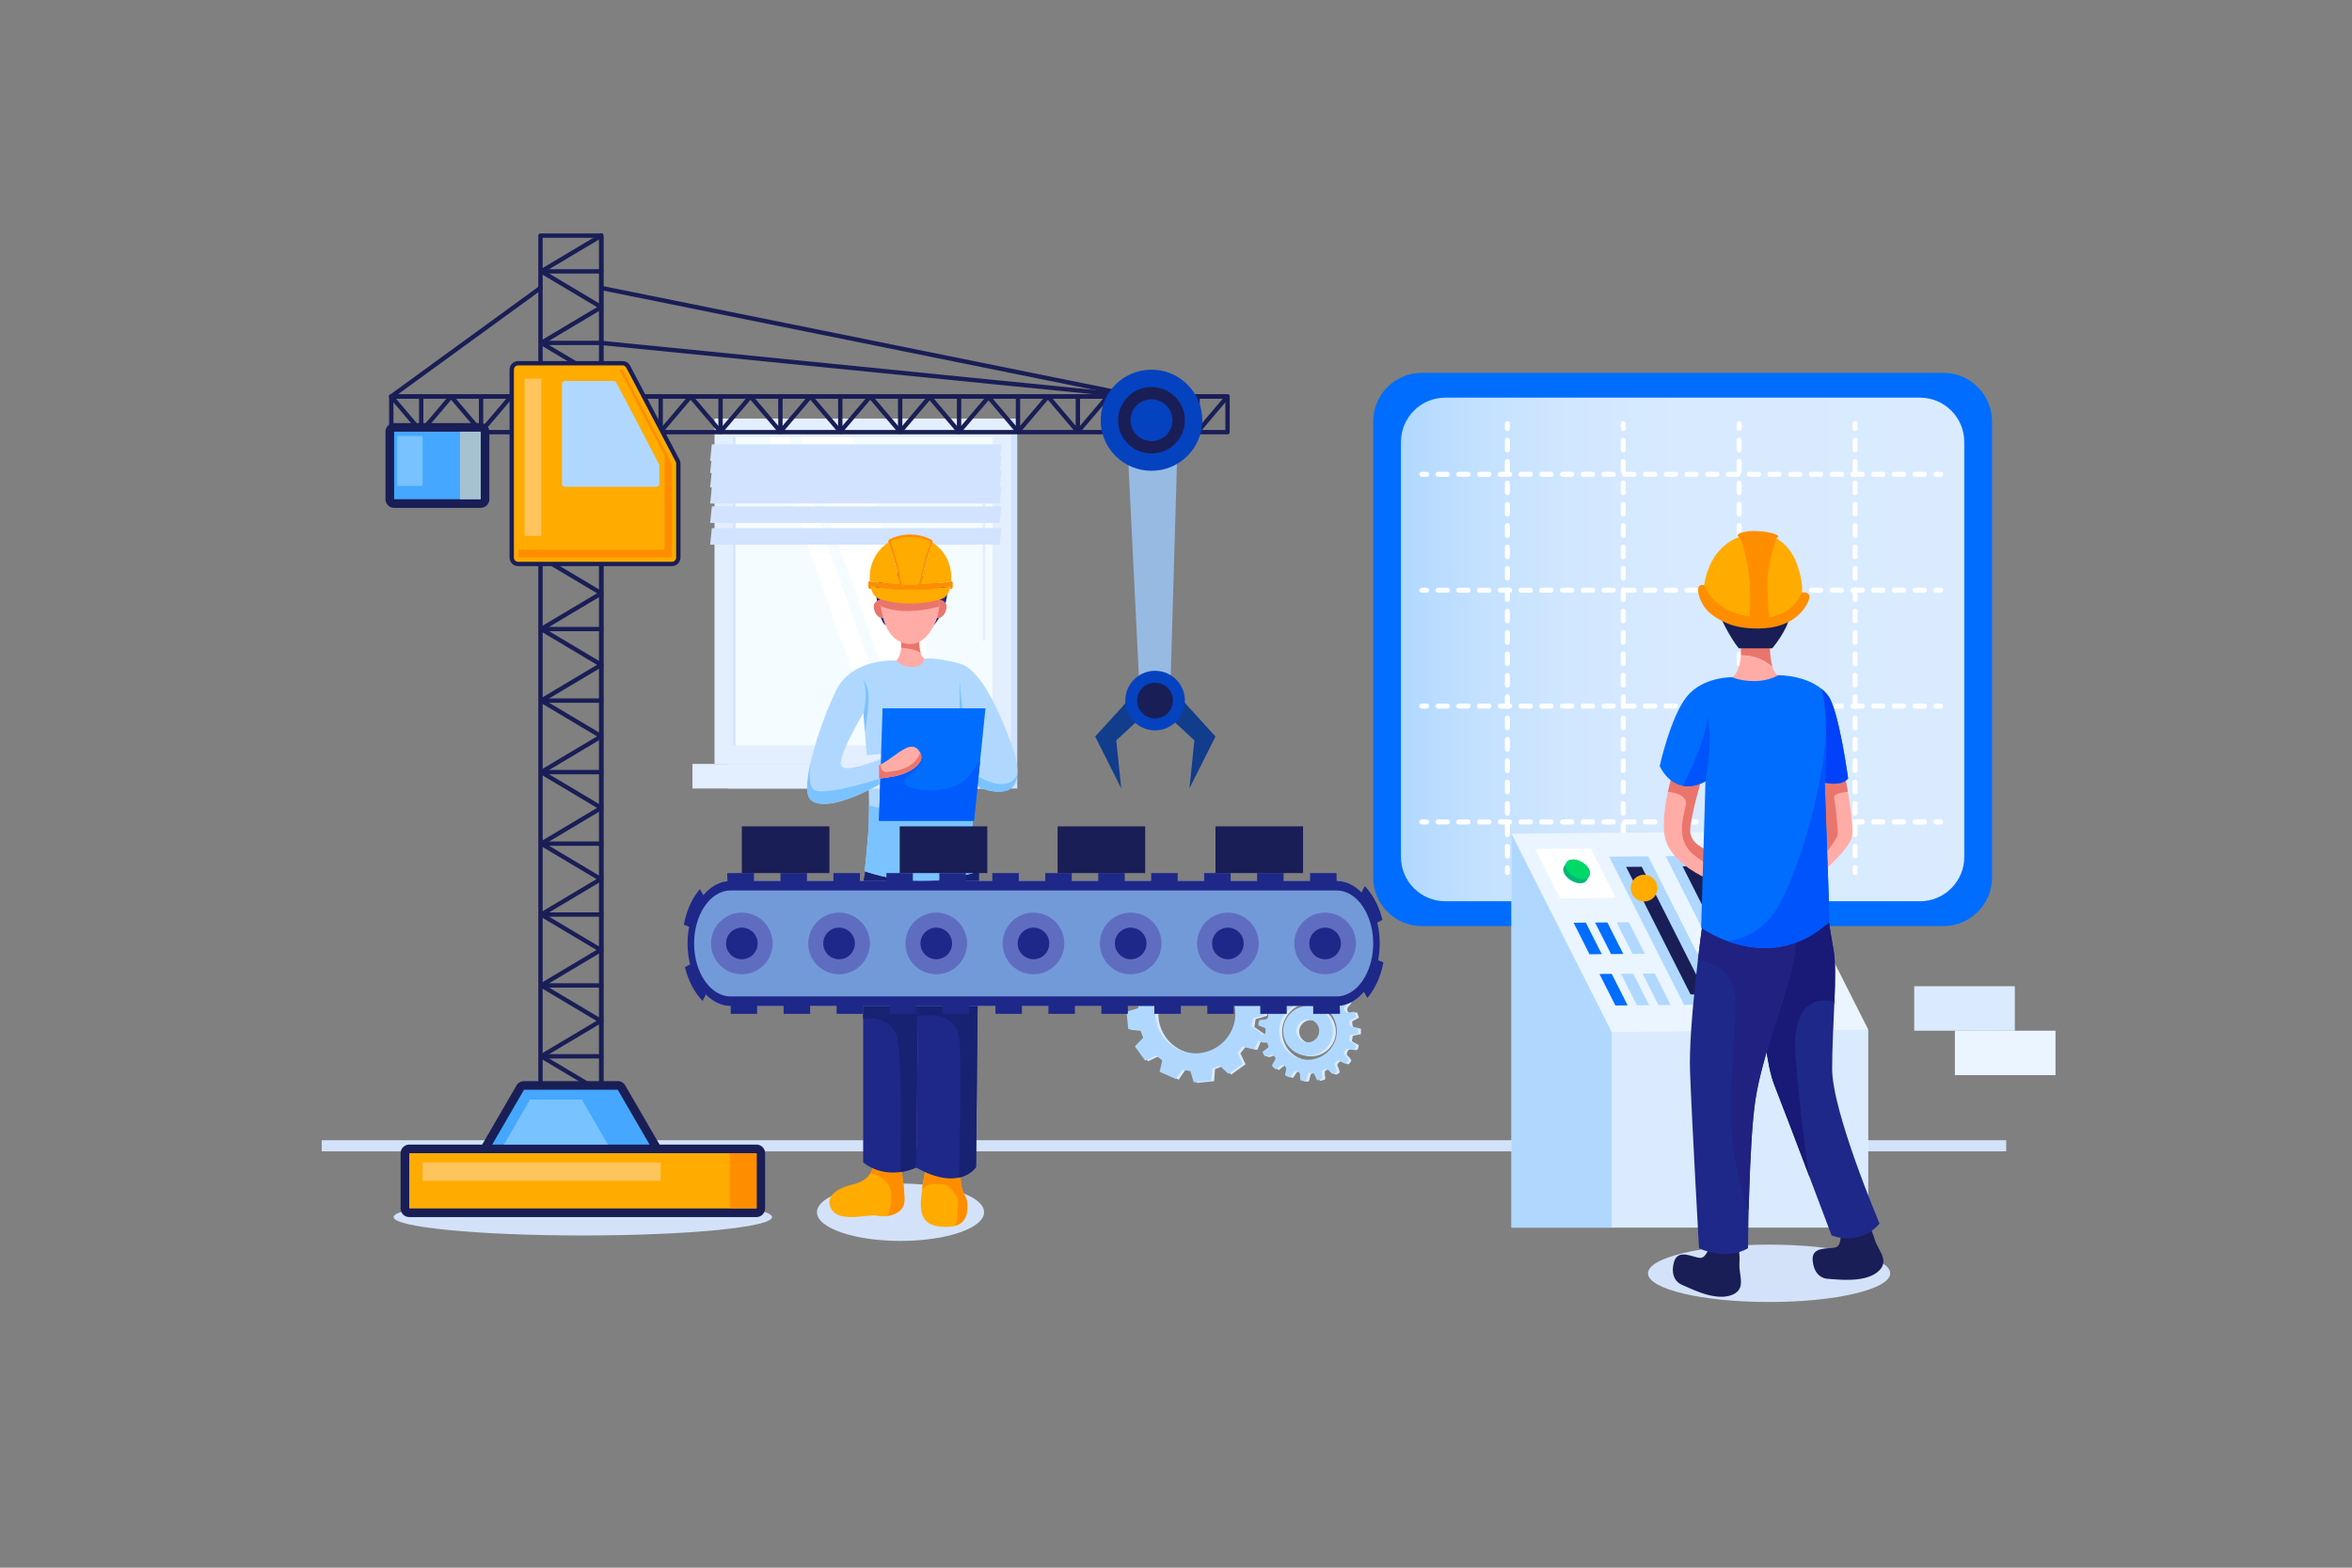 <svg xmlns="http://www.w3.org/2000/svg" xmlns:xlink="http://www.w3.org/1999/xlink" enable-background="new 0 0 4680 3120" viewBox="0 0 4680 3120" id="operations-engineer"><rect x="0" y="0" width="4680" height="3120" fill="#808080" stroke="none"/><ellipse cx="1159.739" cy="2422.232" fill="#d3e2f9" rx="376.493" ry="36.604"></ellipse><path fill="#d3e2f9" d="M640.129 2269.252h3351.808v22.156H640.129z"></path><path fill="#daebff" fill-rule="evenodd" d="M2626.293 2151.254c-1.922-4.235-3.56-8.435-5.744-12.328-.751-1.338-2.976-2.808-4.337-2.644-2.869.344-6.95-1.583-8.236 3.108-.821 2.997-1.85 5.964-2.348 9.016-.569 3.502-2.273 4.745-5.703 4.102-2.108-.396-4.27-.501-6.717-.77-.365-4.719-.444-9.233-1.211-13.626-.25-1.434-2.095-3.24-3.563-3.668-2.639-.769-5.703-3.516-8.271.363-1.802 2.722-3.825 5.307-5.482 8.112-1.384 2.342-2.823 2.768-5.321 1.598-8.831-4.134-7.01-2.265-5.429-10.768.17-.914.525-1.792.746-2.698 1.181-4.846-2.194-9.992-7.093-10.479-1.02-.101-2.244.771-3.207 1.437-1.658 1.147-3.175 2.496-4.767 3.739-1.588 1.239-3.197 2.45-5.291 4.051-2.262-2.01-4.735-3.856-6.697-6.141-.682-.794-.512-2.853-.006-4.019.919-2.114 2.392-3.986 3.613-5.971 3.396-5.523 2.996-8.266-2.083-12.344-.793-.636-2.246-.72-3.356-.623-1.206.107-2.367.722-3.547 1.118-9.861 3.317-9.861 3.317-14.548-6.916 3.255-2.562 6.498-5.385 10.021-7.801 2.709-1.859 1.977-3.894.941-6.057-1.16-2.422-.571-6.203-5.036-6.109-4.16.088-8.33-.215-12.721-.352-.702-3.804-1.343-7.265-2.053-11.106 3.654-1.276 6.921-2.923 10.368-3.507 5.878-.997 4.238-5.27 4.719-8.904.532-4.031-2.231-4.515-4.907-5.428-3.201-1.092-6.353-2.327-9.11-3.346-.303-.732-.426-.881-.414-1.019.865-10.189.865-10.189 10.916-10.628 5.956-.26 8.563-2.617 8.986-8.571.08-1.132-.732-2.65-1.616-3.469-2.841-2.635-5.909-5.028-8.837-7.471-.01-.416-.125-.772-.01-1.023 5.201-11.413 3.198-9.827 13.896-6.382 3.551 1.143 5.893 1.166 8.282-2.233 2.319-3.3 4.235-5.877.793-9.644-2.049-2.243-3.343-5.174-4.873-7.628.281-.63.337-.962.531-1.158 7.021-7.108 7.306-7.45 15.163-.995 4.302 3.534 6.742.973 10.132-.814 3.594-1.896 3.034-4.458 2.258-7.448-.779-3.001-1.367-6.052-2.128-9.489l10.278-4.725c2.3 3.389 4.594 6.501 6.586 9.795 1.409 2.33 3.196 2.892 5.471 1.799 2.744-1.317 7.333.228 7.596-5.059.193-3.855.808-7.69 1.275-11.903l11.146-1.154c.999 3.558 2.218 7.054 2.919 10.652.611 3.145 2.066 4.563 5.314 4.452 3.366-.115 7.404 1.691 8.568-3.585.032-.149.126-.284.19-.425 4.367-9.555 4.367-9.555 15.275-6.671-.197 3.81-.207 7.781-.656 11.702-.601 5.242 4.108 4.579 6.647 6.28 2.108 1.412 4.084 1.723 6.067-.722 2.332-2.877 5.125-5.38 8.045-8.381 2.542 1.514 5.159 2.833 7.454 4.576.759.577 1.208 2.415.897 3.387a40.996 40.996 0 0 1-3.365 7.682c-1.665 2.935-.847 4.694 1.314 7.215 3.714 4.332 7.098 5.144 11.728 1.691 2.2-1.641 4.854-2.676 7.09-3.874.496.222.674.25.776.354 7.151 7.388 7.151 7.388.309 15.02-4.354 4.859-4.332 8.664.399 13.326.78.768 2.512.945 3.741.812 4.005-.436 7.98-1.142 12.281-1.792l3.659 10.591c-3.461 1.909-7.037 4.022-10.744 5.873-2.236 1.115-3.111 2.277-2.638 5.036 1.328 7.753 1.147 7.777 8.94 9.308 2.717.534 5.424 1.112 8.437 1.732-.018 3.628-.037 7-.057 10.828-4.364.834-8.573 1.839-12.84 2.404-5.212.689-3.381 5.091-4.499 7.926-1.03 2.616-.158 4.359 2.408 5.638 3.602 1.795 7.053 3.891 10.343 5.733.158.676.335.989.279 1.254-2.023 9.507-2.012 9.404-11.414 8.184-3.681-.478-7.397-2.481-10.406 2.746-2.574 4.469-2.971 7.363 1.122 10.549.967.753 1.719 1.787 2.539 2.721 4.386 5.008 4.263 4.922.381 10.142-1.887 2.538-3.601 3.559-6.478 1.549-1.644-1.148-3.764-1.645-5.323-2.874-3.84-3.024-6.798-2.72-10.403.825-2.716 2.669-3.494 4.732-1.589 7.968.857 1.456 1.279 3.167 1.915 4.755 2.747 6.864 2.59 7.447-4.338 10.628-1.061.487-3.028.204-3.973-.516-1.952-1.487-3.5-3.505-5.21-5.31-4.328-4.571-8.693-5-13.371-1.06-.736.619-1.013 2.151-.98 3.244.102 3.26.21 6.558.796 9.753.574 3.134-.465 4.611-3.49 5.152-2.264.405-4.484 1.063-7.114 1.702zm-69.909-121.649c-13.085 28.117-.558 62.59 27.454 75.543 28.765 13.301 63.405.404 76.789-28.59 12.923-27.995-.069-62.558-28.442-75.66-28.485-13.155-62.275-.359-75.801 28.707z" clip-rule="evenodd"></path><path fill="#daebff" fill-rule="evenodd" d="M2588.187 2097.954c-25.213-11.25-36.026-39.84-24.705-65.323 11.13-25.056 40.248-36.16 65.326-24.914 24.468 10.971 35.998 40.805 25.18 65.149-11.15 25.087-40.62 36.323-65.801 25.088zm40.318-35.831c5.122-11.616-.05-25.076-11.557-30.079-11.306-4.916-24.781.579-29.907 12.196-4.963 11.246.363 24.495 11.866 29.522 11.462 5.01 24.521-.127 29.598-11.639zM2271.922 1991.637c.645.416.773.838.649 1.568-.772 4.556-1.528 9.116-2.197 13.688-.125.846-.482 1.12-1.208 1.331-6.751 1.972-13.494 3.972-20.24 5.964l-1.798.533 3.613 34.857 13.354 1.077c3.208.259 6.416.546 9.627.76.802.054 1.136.353 1.416 1.111a487.24 487.24 0 0 0 4.86 12.708c.345.862.25 1.338-.376 1.99-4.966 5.164-9.875 10.383-14.841 15.546-.715.741-.866 1.213-.196 2.128 6.428 8.784 12.798 17.611 19.185 26.425.185.254.375.504.633.852 1.237-.58 2.461-1.148 3.68-1.726 5.657-2.685 11.325-5.349 16.958-8.085.899-.436 1.386-.252 2.104.347 3.41 2.845 6.902 5.59 10.321 8.424.395.327.817 1.053.719 1.477-1.672 7.216-3.422 14.414-5.158 21.615l32.322 14.454c1.117-1.619 2.195-3.184 3.274-4.742 3.07-4.439 6.163-8.863 9.193-13.329.503-.742.981-.825 1.8-.684 4.42.762 8.846 1.5 13.288 2.128.988.14 1.356.506 1.615 1.402 1.983 6.843 4.014 13.673 6.031 20.505.127.431.272.856.436 1.365l34.777-3.606c.059-.5.131-.977.17-1.456.578-7.095 1.169-14.189 1.705-21.288.071-.935.339-1.378 1.284-1.718a383.04 383.04 0 0 0 12.458-4.752c.877-.35 1.396-.333 2.104.347 5.192 5 10.436 9.948 15.657 14.919.506.482.864.924 1.685.324 9.085-6.634 18.201-13.224 27.308-19.829.068-.049.11-.134.239-.297-.728-1.545-1.474-3.14-2.229-4.73-2.51-5.288-5.005-10.584-7.558-15.852-.399-.824-.305-1.301.284-2.006a485.573 485.573 0 0 0 8.474-10.454c.531-.672.972-.848 1.815-.641 7.091 1.741 14.197 3.427 21.298 5.125.352.084.712.13 1.068.194l14.229-31.819c-4.759-3.318-9.517-6.638-14.276-9.955-1.562-1.089-3.103-2.21-4.703-3.241-.643-.414-.784-.829-.659-1.563.774-4.554 1.529-9.113 2.202-13.683.122-.837.457-1.126 1.191-1.34 6.749-1.969 13.489-3.971 20.232-5.963l1.823-.54-3.613-34.849c-3.124-.256-6.181-.508-9.24-.757-4.563-.371-9.124-.755-13.688-1.091-.769-.057-1.159-.257-1.453-1.058a450.376 450.376 0 0 0-4.964-12.954c-.331-.825-.069-1.221.429-1.745 4.946-5.179 9.863-10.386 14.83-15.545.747-.775.923-1.261.207-2.237-6.354-8.665-12.637-17.381-18.943-26.082-.262-.36-.531-.716-.849-1.145-3.694 1.752-7.335 3.476-10.974 5.204-3.278 1.557-6.566 3.094-9.823 4.692-.729.358-1.161.239-1.774-.27a566.125 566.125 0 0 0-10.555-8.556c-.678-.536-.832-.99-.628-1.82 1.737-7.09 3.424-14.191 5.122-21.291.084-.351.13-.711.193-1.067l-31.82-14.23c-3.578 5.131-7.156 10.261-10.732 15.393-.803 1.153-1.651 2.28-2.385 3.476-.451.735-.925.894-1.775.745-4.417-.771-8.841-1.511-13.28-2.142-1.03-.146-1.424-.517-1.701-1.476-2.009-6.974-4.081-13.93-6.134-20.892-.076-.259-.168-.513-.298-.905l-34.825 3.611c-.213 2.579-.422 5.096-.628 7.613-.415 5.105-.854 10.208-1.214 15.317-.063.891-.421 1.202-1.201 1.49-4.211 1.553-8.415 3.131-12.575 4.811-.927.374-1.423.223-2.089-.416-5.133-4.927-10.315-9.803-15.442-14.738-.779-.749-1.269-.916-2.241-.203-8.703 6.38-17.457 12.692-26.194 19.025-.323.234-.639.479-1.026.77 1.75 3.691 3.475 7.333 5.203 10.973 1.536 3.237 3.041 6.491 4.636 9.699.417.839.265 1.31-.31 1.999a502.303 502.303 0 0 0-8.467 10.454c-.536.679-.983.832-1.818.627-7.09-1.74-14.191-3.425-21.291-5.123-.351-.084-.711-.129-1.068-.192l-14.229 31.819c4.761 3.32 9.521 6.64 14.283 9.959 1.56 1.089 3.102 2.21 4.702 3.242zm144.91-46.048c40.044 17.918 57.966 65.011 39.999 105.099-17.883 39.902-64.955 57.84-104.904 39.977-40.072-17.918-58.033-64.988-40.093-105.069 17.895-39.975 64.978-57.916 104.998-40.007z" clip-rule="evenodd"></path><path fill="#b0d8ff" fill-rule="evenodd" d="M2620.63 2150.004c-1.922-4.235-3.56-8.435-5.744-12.329-.751-1.338-2.976-2.808-4.337-2.644-2.869.344-6.95-1.583-8.236 3.108-.821 2.997-1.85 5.964-2.348 9.016-.568 3.502-2.273 4.745-5.703 4.102-2.108-.396-4.27-.501-6.717-.77-.365-4.719-.444-9.232-1.211-13.626-.25-1.434-2.094-3.241-3.562-3.668-2.639-.769-5.703-3.516-8.271.363-1.802 2.722-3.825 5.307-5.482 8.112-1.384 2.342-2.823 2.768-5.321 1.598-8.831-4.134-7.01-2.265-5.429-10.768.17-.914.526-1.792.746-2.698 1.181-4.846-2.194-9.992-7.093-10.479-1.02-.101-2.244.771-3.207 1.437-1.658 1.147-3.175 2.496-4.767 3.739-1.588 1.239-3.197 2.45-5.291 4.051-2.262-2.01-4.735-3.856-6.697-6.141-.682-.794-.512-2.853-.006-4.019.919-2.114 2.392-3.986 3.613-5.97 3.395-5.523 2.996-8.267-2.083-12.344-.793-.636-2.246-.72-3.357-.623-1.206.107-2.367.722-3.547 1.118-9.861 3.317-9.861 3.317-14.548-6.916 3.255-2.562 6.498-5.385 10.021-7.801 2.709-1.859 1.977-3.894.941-6.057-1.16-2.422-.571-6.203-5.036-6.109-4.16.088-8.33-.215-12.722-.352-.702-3.804-1.343-7.265-2.053-11.106 3.654-1.276 6.921-2.923 10.368-3.507 5.878-.997 4.238-5.27 4.719-8.904.532-4.031-2.231-4.515-4.907-5.428-3.202-1.092-6.353-2.327-9.11-3.347-.303-.732-.426-.881-.414-1.019.865-10.189.865-10.189 10.916-10.628 5.956-.26 8.563-2.617 8.985-8.571.08-1.132-.732-2.65-1.616-3.469-2.84-2.635-5.909-5.028-8.837-7.471-.01-.416-.124-.771-.01-1.023 5.201-11.413 3.198-9.827 13.896-6.382 3.551 1.143 5.893 1.166 8.282-2.233 2.319-3.3 4.235-5.877.793-9.644-2.049-2.243-3.343-5.174-4.873-7.628.281-.63.337-.962.531-1.158 7.021-7.108 7.305-7.45 15.163-.995 4.301 3.534 6.742.973 10.132-.814 3.594-1.896 3.034-4.458 2.258-7.448-.779-3.001-1.367-6.052-2.128-9.489l10.278-4.725c2.3 3.389 4.594 6.501 6.586 9.795 1.409 2.331 3.196 2.892 5.471 1.799 2.744-1.317 7.333.228 7.596-5.059.193-3.855.808-7.69 1.275-11.903l11.146-1.154c.999 3.558 2.218 7.054 2.919 10.652.611 3.145 2.066 4.563 5.314 4.451 3.366-.115 7.404 1.691 8.568-3.585.032-.149.126-.284.19-.425 4.367-9.555 4.367-9.555 15.275-6.671-.197 3.81-.207 7.781-.656 11.702-.601 5.242 4.108 4.579 6.647 6.28 2.108 1.412 4.085 1.723 6.067-.722 2.333-2.877 5.125-5.38 8.045-8.381 2.542 1.514 5.159 2.833 7.454 4.576.759.577 1.208 2.415.897 3.387a40.996 40.996 0 0 1-3.365 7.682c-1.665 2.935-.847 4.694 1.314 7.215 3.714 4.332 7.097 5.145 11.728 1.691 2.2-1.641 4.854-2.676 7.09-3.874.496.222.674.25.776.354 7.151 7.388 7.151 7.388.31 15.02-4.354 4.859-4.332 8.664.399 13.326.78.768 2.512.945 3.741.812 4.005-.436 7.98-1.142 12.281-1.792l3.659 10.591c-3.461 1.909-7.037 4.022-10.744 5.873-2.236 1.115-3.111 2.277-2.638 5.035 1.327 7.753 1.147 7.777 8.94 9.308 2.717.534 5.424 1.112 8.437 1.732-.018 3.629-.037 7-.057 10.828-4.364.834-8.573 1.839-12.84 2.404-5.212.689-3.381 5.091-4.499 7.926-1.03 2.616-.158 4.359 2.408 5.638 3.602 1.795 7.053 3.891 10.343 5.733.158.676.335.989.279 1.254-2.023 9.507-2.012 9.404-11.414 8.184-3.682-.478-7.397-2.481-10.406 2.746-2.574 4.469-2.971 7.363 1.121 10.549.968.753 1.719 1.787 2.539 2.721 4.386 5.007 4.263 4.922.381 10.142-1.887 2.538-3.601 3.559-6.478 1.549-1.644-1.148-3.764-1.645-5.323-2.874-3.84-3.024-6.797-2.72-10.403.825-2.716 2.669-3.494 4.732-1.589 7.968.857 1.456 1.279 3.167 1.915 4.755 2.746 6.864 2.59 7.447-4.338 10.628-1.061.487-3.028.204-3.973-.516-1.952-1.487-3.5-3.505-5.209-5.31-4.328-4.571-8.693-5-13.371-1.06-.736.619-1.014 2.151-.98 3.244.101 3.26.21 6.558.796 9.753.574 3.134-.464 4.611-3.49 5.153-2.263.406-4.483 1.064-7.113 1.704zm-69.909-121.65c-13.085 28.117-.558 62.59 27.454 75.543 28.765 13.301 63.405.404 76.789-28.59 12.923-27.995-.069-62.558-28.442-75.66-28.485-13.155-62.275-.358-75.801 28.707z" clip-rule="evenodd"></path><path fill="#b0d8ff" fill-rule="evenodd" d="M2582.523 2096.703c-25.213-11.25-36.026-39.84-24.705-65.323 11.13-25.056 40.248-36.16 65.326-24.914 24.468 10.971 35.998 40.805 25.18 65.149-11.149 25.087-40.619 36.324-65.801 25.088zm40.319-35.831c5.122-11.616-.05-25.076-11.557-30.079-11.306-4.916-24.781.579-29.907 12.196-4.963 11.246.363 24.495 11.866 29.522 11.462 5.01 24.521-.126 29.598-11.639zM2266.259 1990.386c.645.416.773.838.649 1.568-.773 4.556-1.528 9.116-2.197 13.689-.125.846-.482 1.12-1.208 1.331-6.751 1.972-13.494 3.972-20.24 5.964l-1.798.533 3.613 34.857 13.354 1.077c3.208.26 6.415.546 9.627.76.802.054 1.136.353 1.416 1.111a487.24 487.24 0 0 0 4.86 12.708c.345.862.25 1.338-.376 1.99-4.966 5.164-9.875 10.383-14.841 15.545-.715.741-.866 1.213-.196 2.128 6.427 8.784 12.798 17.611 19.185 26.425.185.254.375.504.633.852 1.236-.58 2.461-1.148 3.68-1.726 5.657-2.685 11.325-5.349 16.958-8.085.899-.436 1.386-.252 2.104.347 3.409 2.845 6.902 5.59 10.321 8.424.395.327.817 1.053.719 1.477-1.672 7.216-3.422 14.413-5.158 21.615l32.322 14.454c1.117-1.619 2.195-3.184 3.274-4.742 3.07-4.439 6.163-8.863 9.193-13.329.504-.741.981-.825 1.8-.684 4.42.762 8.846 1.499 13.288 2.128.988.14 1.356.506 1.615 1.402 1.983 6.844 4.013 13.673 6.031 20.505.127.431.272.856.436 1.366l34.777-3.606c.059-.5.131-.977.17-1.456.578-7.095 1.169-14.189 1.706-21.288.071-.935.339-1.378 1.284-1.718a382.16 382.16 0 0 0 12.458-4.752c.877-.35 1.396-.333 2.104.347 5.192 5 10.436 9.948 15.657 14.919.506.482.864.924 1.685.324 9.085-6.634 18.202-13.224 27.308-19.829.068-.049.11-.134.24-.297-.728-1.545-1.474-3.14-2.229-4.73-2.51-5.288-5.005-10.585-7.558-15.852-.399-.824-.305-1.301.284-2.006a485.573 485.573 0 0 0 8.474-10.454c.531-.672.972-.848 1.815-.641 7.091 1.741 14.197 3.427 21.298 5.125.352.084.712.13 1.068.194l14.229-31.819-14.276-9.955c-1.563-1.089-3.103-2.21-4.703-3.241-.643-.414-.783-.829-.659-1.563.774-4.554 1.529-9.113 2.202-13.683.122-.837.457-1.126 1.191-1.34 6.749-1.969 13.489-3.971 20.232-5.963l1.823-.54c-1.202-11.596-2.403-23.163-3.613-34.849-3.124-.256-6.181-.508-9.241-.757-4.563-.371-9.124-.755-13.688-1.091-.769-.057-1.159-.257-1.453-1.058a453.348 453.348 0 0 0-4.964-12.954c-.331-.825-.069-1.221.429-1.745 4.946-5.179 9.863-10.386 14.83-15.545.747-.775.923-1.261.207-2.237-6.354-8.665-12.637-17.381-18.942-26.082-.262-.36-.531-.716-.849-1.145-3.694 1.752-7.335 3.476-10.975 5.204-3.278 1.557-6.565 3.094-9.823 4.692-.729.358-1.161.239-1.774-.27a566.125 566.125 0 0 0-10.555-8.556c-.678-.536-.832-.99-.628-1.82 1.737-7.09 3.424-14.191 5.122-21.291.085-.351.13-.711.193-1.067l-31.82-14.23-10.732 15.393c-.803 1.153-1.651 2.28-2.385 3.476-.451.735-.925.894-1.775.745-4.417-.771-8.841-1.511-13.28-2.142-1.03-.146-1.424-.517-1.701-1.476-2.009-6.974-4.08-13.93-6.134-20.892-.076-.259-.168-.513-.298-.905l-34.825 3.611c-.212 2.579-.422 5.096-.628 7.613-.414 5.105-.854 10.208-1.214 15.317-.063.891-.421 1.202-1.201 1.49-4.211 1.553-8.415 3.131-12.575 4.812-.927.374-1.423.223-2.089-.416-5.134-4.927-10.316-9.803-15.442-14.738-.779-.749-1.269-.916-2.241-.203-8.703 6.38-17.457 12.692-26.194 19.025-.323.234-.639.48-1.025.77 1.75 3.691 3.475 7.333 5.203 10.973 1.537 3.238 3.041 6.491 4.636 9.699.417.839.265 1.31-.31 1.999a502.303 502.303 0 0 0-8.467 10.454c-.536.679-.983.832-1.818.627-7.09-1.74-14.191-3.426-21.291-5.123-.351-.084-.711-.129-1.068-.192l-14.229 31.819c4.761 3.32 9.521 6.64 14.283 9.959 1.558 1.087 3.1 2.208 4.7 3.24zm144.91-46.048c40.043 17.918 57.966 65.011 39.999 105.099-17.883 39.902-64.955 57.84-104.904 39.977-40.072-17.918-58.033-64.988-40.092-105.069 17.894-39.975 64.977-57.916 104.997-40.007z" clip-rule="evenodd"></path><ellipse cx="1791.851" cy="2412.551" fill="#d3e2f9" rx="166.275" ry="57.119"></ellipse><ellipse cx="3520.168" cy="2534.145" fill="#d3e2f9" rx="240.973" ry="57.119"></ellipse><defs><path id="a" d="M1737.587 2315.083c0 2.738.641 32.307-40.887 42.347s-49.389 28.093-45.423 41.672c11.266 38.572 72.804 16.285 94.253 20.392s51.465-3.801 53.746-27.075c2.282-23.274-7.583-75.1-7.583-75.1l-54.106-2.236z"></path></defs><use fill="#ffab00" overflow="visible" xlink:href="#a"></use><clipPath id="b"><use overflow="visible" xlink:href="#a"></use></clipPath><path fill="#fe8e00" d="M1724.991 2333.697s50.753 6.019 48.765 48.792c-1.989 42.773-16.501 44.301-16.501 44.301 2.206-.856 49.647-.382 49.647-.382s-1.348-83.255-.865-85.928c.483-2.673-9.064-38.19-10.21-38.19-1.146 0-70.836 9.505-70.836 9.505v21.902z" clip-path="url(#b)"></path><defs><path id="c" d="M1841.638 2328.482s-3.651 8.671-8.671 53.85 12.322 60.695 53.393 59.326c41.072-1.369 38.79-33.314 38.333-47.461-.456-14.147-14.147-19.623-13.234-56.587l-69.821-9.128z"></path></defs><use fill="#ffab00" overflow="visible" xlink:href="#c"></use><clipPath id="d"><use overflow="visible" xlink:href="#c"></use></clipPath><path fill="#fe8e00" d="M1832.124 2372.56s3.802-16.04 26.334-15.658 25.587-1.694 35.899 11.756c10.311 13.45 12.985 14.214 11.839 31.399-1.146 17.186.764 37.538-9.93 41.683-10.693 4.146 25.588 0 25.588 0l12.221-33.281 1.528-63.18-18.713-25.04s-100.845 1.546-97.385 1.528c3.46-.019 12.619 50.793 12.619 50.793z" clip-path="url(#d)"></path><defs><path id="e" d="m1723.623 1724.471-6.086 34.272v554.622s41.245 37.808 105.405 10.311l7.032-587.162-106.351-12.043z"></path></defs><use fill="#1e2889" overflow="visible" xlink:href="#e"></use><clipPath id="f"><use overflow="visible" xlink:href="#e"></use></clipPath><path fill="#172272" d="M1705.507 2029.084s70.94-17.613 80.869 41.677c9.928 59.29 4.773 274.518 4.773 274.518l45.31-14.604 7.966-289.778 18.826-312.988L1692 1716.571l-5.683 209.831 19.19 102.682z" clip-path="url(#f)"></path><defs><path id="g" d="m1947.824 1736.514-5.729 586.016s-30.934 50.411-119.154 1.146l7.032-587.162h117.851z"></path></defs><use fill="#1e2889" overflow="visible" xlink:href="#g"></use><clipPath id="h"><use overflow="visible" xlink:href="#g"></use></clipPath><path fill="#172272" d="M1818.645 2023.5s87.647-23.201 91.084 51.557c3.437 74.757-1.719 275.829-1.719 275.829l39.813-12.03 18.904-36.09-8.02-293.015 11.911-170.997-3.891-114.284-160.113 7.734 12.031 291.296z" clip-path="url(#h)"></path><path fill="#006dfe" d="M3866.882 1843.079H2829.235c-53.507 0-96.883-43.376-96.883-96.883V838.891c0-53.507 43.376-96.883 96.883-96.883h1037.646c53.507 0 96.883 43.376 96.883 96.883v907.305c.001 53.507-43.375 96.883-96.882 96.883z"></path><linearGradient id="i" x1="2787.613" x2="3908.504" y1="1292.543" y2="1292.543" gradientUnits="userSpaceOnUse"><stop offset="0" stop-color="#b0d8ff"></stop><stop offset=".015" stop-color="#b3d9ff"></stop><stop offset=".145" stop-color="#c4e1ff"></stop><stop offset=".301" stop-color="#d1e7ff"></stop><stop offset=".512" stop-color="#d8eaff"></stop><stop offset="1" stop-color="#daebff"></stop></linearGradient><path fill="url(#i)" d="M3820.316 1793.667H2875.8c-48.705 0-88.188-39.483-88.188-88.188V879.607c0-48.704 39.483-88.187 88.188-88.187h944.516c48.705 0 88.188 39.483 88.188 88.187v825.873c0 48.704-39.483 88.187-88.188 88.187z"></path><path fill="none" stroke="#fff" stroke-linecap="round" stroke-linejoin="round" stroke-width="10" d="M2999.411 843.285v9.5"></path><path fill="none" stroke="#fff" stroke-dasharray="19.247 23.299" stroke-linecap="round" stroke-linejoin="round" stroke-width="10" d="M2999.411 876.084v839.28"></path><path fill="none" stroke="#fff" stroke-linecap="round" stroke-linejoin="round" stroke-width="10" d="M2999.411 1727.014v9.5M3230.008 843.285v9.5"></path><path fill="none" stroke="#fff" stroke-dasharray="19.247 23.299" stroke-linecap="round" stroke-linejoin="round" stroke-width="10" d="M3230.008 876.084v839.28"></path><path fill="none" stroke="#fff" stroke-linecap="round" stroke-linejoin="round" stroke-width="10" d="M3230.008 1727.014v9.5M3460.604 843.285v9.5"></path><path fill="none" stroke="#fff" stroke-dasharray="19.247 23.299" stroke-linecap="round" stroke-linejoin="round" stroke-width="10" d="M3460.604 876.084v839.28"></path><path fill="none" stroke="#fff" stroke-linecap="round" stroke-linejoin="round" stroke-width="10" d="M3460.604 1727.014v9.5M3691.201 843.285v9.5"></path><path fill="none" stroke="#fff" stroke-dasharray="19.247 23.299" stroke-linecap="round" stroke-linejoin="round" stroke-width="10" d="M3691.201 876.084v839.28"></path><path fill="none" stroke="#fff" stroke-linecap="round" stroke-linejoin="round" stroke-width="10" d="M3691.201 1727.014v9.5M3861.369 944.005h-9.5"></path><path fill="none" stroke="#fff" stroke-dasharray="18.671 22.601" stroke-linecap="round" stroke-linejoin="round" stroke-width="10" d="M3829.269 944.005h-979.225"></path><path fill="none" stroke="#fff" stroke-linecap="round" stroke-linejoin="round" stroke-width="10" d="M2838.743 944.005h-9.5M3861.369 1174.601h-9.5"></path><path fill="none" stroke="#fff" stroke-dasharray="18.671 22.601" stroke-linecap="round" stroke-linejoin="round" stroke-width="10" d="M3829.269 1174.601h-979.225"></path><path fill="none" stroke="#fff" stroke-linecap="round" stroke-linejoin="round" stroke-width="10" d="M2838.743 1174.601h-9.5M3861.369 1405.198h-9.5"></path><path fill="none" stroke="#fff" stroke-dasharray="18.671 22.601" stroke-linecap="round" stroke-linejoin="round" stroke-width="10" d="M3829.269 1405.198h-979.225"></path><path fill="none" stroke="#fff" stroke-linecap="round" stroke-linejoin="round" stroke-width="10" d="M2838.743 1405.198h-9.5M3861.369 1635.795h-9.5"></path><path fill="none" stroke="#fff" stroke-dasharray="18.671 22.601" stroke-linecap="round" stroke-linejoin="round" stroke-width="10" d="M3829.269 1635.795h-979.225"></path><path fill="none" stroke="#fff" stroke-linecap="round" stroke-linejoin="round" stroke-width="10" d="M2838.743 1635.795h-9.5"></path><path fill="#daebff" d="m3033.679 1670.366-26.077-11.045v783.859h709.854v-394.086z"></path><path fill="#b0d8ff" d="m3214.855 2030.938-8.045 22.857v389.385h-199.208v-783.859z"></path><path fill="#ebf5ff" d="m3717.456 2049.094-510.646 4.701-199.208-394.474 510.646-4.701z"></path><path fill="#fff" d="m3214.855 1786.899-110.699 1.019-49.607-98.232 110.7-1.019z"></path><path fill="#b0d8ff" d="m3428.552 1999.167-77.687.715-148.941-294.936 77.686-.716z"></path><path fill="#191e56" d="m3394.848 1978.833-31.032.286-128.189-253.841 31.033-.285z"></path><path fill="#b0d8ff" d="m3540.976 1998.132-77.687.715-148.941-294.936 77.686-.715zM3653.4 1997.097l-77.687.715-148.942-294.936 77.687-.715z"></path><path fill="#191e56" d="m3507.272 1977.799-31.032.285-128.188-253.84 31.031-.286zM3619.696 1976.764l-31.032.286-128.189-253.841 31.032-.286z"></path><path fill="#006dfe" d="m3187.18 1898.951-24.389.225-31.684-62.743 24.388-.224zM3230.008 1898.557l-24.389.224-31.684-62.742 24.388-.224z"></path><path fill="#b0d8ff" d="m3272.836 1898.163-24.388.224-31.685-62.742 24.388-.225z"></path><path fill="#006dfe" d="m3238.67 2000.914-24.388.225-31.684-62.743 24.388-.224z"></path><path fill="#b0d8ff" d="m3281.499 2000.52-24.389.225-31.684-62.743 24.388-.224zM3324.327 2000.126l-24.388.224-31.685-62.742 24.388-.224z"></path><circle cx="3271.461" cy="1767.495" r="26.661" fill="#ffab00"></circle><circle cx="3421.46" cy="1840.869" r="26.661" fill="#ffab00"></circle><circle cx="3547.223" cy="1864.12" r="26.661" fill="#ffab00" transform="rotate(-80.781 3547.26 1864.064)"></circle><path fill="#00b77b" d="M3162.715 1742.799c1.631-3.465 1.409-7.965-1.069-12.873-5.454-10.801-19.743-19.466-31.915-19.354-6.573.061-11.179 2.672-13.172 6.759l-3.485 5.988a10.315 10.315 0 0 0-1.832 3.149l-.011.02.003.002c-1.217 3.334-.845 7.498 1.431 12.006 5.455 10.801 19.744 19.466 31.916 19.354 6.48-.059 11.053-2.596 13.091-6.584l3.999-6.712c.405-.549.752-1.137 1.044-1.755z"></path><ellipse cx="3139.606" cy="1730.129" fill="#00d967" rx="16.407" ry="26.393" transform="rotate(-59.008 3139.663 1730.204)"></ellipse><defs><path id="j" d="M1738.708 1485.008c-2.167 1.625-13.984 17.921-13.984 17.921s8.025 90.32 2.607 158.696c-5.418 68.377-7.314 71.928-7.314 71.928s52.086 19.729 112.779 19.791c59.956.06 115.45-19.791 115.45-19.791s-18.292-50.257-11.249-147.776l-5.418-59.053-9.752-62.846-183.119 21.13z"></path></defs><use fill="#b0d8ff" overflow="visible" xlink:href="#j"></use><clipPath id="k"><use overflow="visible" xlink:href="#j"></use></clipPath><path fill="#b0d8ff" d="M1725.164 1585.711s78.184 36.907 199.185 11.985" clip-path="url(#k)"></path><path fill="#7bc3ff" d="m1956.769 1587.388 23.027 158.754-133.818 15.17s-76.39-10.835-117.564-16.253c-41.175-5.418-33.048 23.838-40.633-15.17-7.585-39.008-9.21-85.6-9.21-85.6l43.342-44.271c0-.001 144.649 50.742 234.856-12.63z" clip-path="url(#k)"></path><path fill="#191e56" d="M3401.828 2478.083s-5.178 24.74-18.124 25.315c-12.945.575-45.165-20.425-52.932 8.918s7.479 41.713 16.973 45.165 60.412 31.644 94.646 21c34.233-10.644 17.548-38.836 18.699-62.426 1.151-23.589-2.014-35.672-2.014-35.672l-57.248-2.3zM3662.018 2452.146s3.552 25.025-8.424 29.973c-11.976 4.948-49.421-3.831-46.736 26.404 2.685 30.235 21.232 36.676 31.333 36.69s67.576 9.191 96.142-12.471 3.281-42.49-3.667-65.063-14.036-32.856-14.036-32.856l-54.612 17.323z"></path><path fill="#d1e3ff" d="M1448.119 833.031h576.047v687.302h-576.047z" transform="rotate(-180 1736.143 1176.682)"></path><path fill="#e3eeff" d="M1421.764 833.031h590.087v687.302h-590.087z" transform="rotate(-180 1716.808 1176.682)"></path><path fill="#d1e3ff" d="M1448.119 1520.333h576.047v48.974h-576.047z" transform="rotate(-180 1736.143 1544.82)"></path><path fill="#e3eeff" d="M1377.859 1520.333h590.087v48.974h-590.087z" transform="rotate(-180 1672.902 1544.82)"></path><path fill="#f5fcff" d="M1410.053 918.535h613.51v516.294h-613.51z" transform="rotate(90 1716.808 1176.682)"></path><path fill="#fff" d="m1911.568 1483.437-216.556-613.51h-102.226l216.555 613.51z"></path><path fill="#e2eeff" d="M1957.872 1275.288a2.634 2.634 0 0 0 2.635-2.635v-378.72a2.634 2.634 0 1 0-5.27 0v378.72a2.634 2.634 0 0 0 2.635 2.635z"></path><path fill="#fff" d="m1787.381 1483.437-216.556-613.51h-39.854l216.556 613.51z"></path><path fill="#d1e3ff" d="M1154.249 1174.34h613.51v4.685h-613.51z" transform="rotate(90 1461.004 1176.682)"></path><path fill="#d1e3ff" d="M1413.039 917.132h576.047l3.394-32.863h-576.046z"></path><path fill="#d1e3ff" d="M1413.039 941.185h576.047l3.394-32.862h-576.046z"></path><path fill="#d1e3ff" d="M1413.039 970.049h576.047l3.394-32.861h-576.046z"></path><path fill="#d1e3ff" d="M1413.039 1002.169h576.047l3.394-32.863h-576.046zM1413.039 1040.655h576.047l3.394-32.863h-576.046zM1413.039 1083.951h576.047l3.394-32.862h-576.046z"></path><path fill="#a6c2d1" d="M1229.191 2168.828h-40.463l73.253 126.247H969.438l-20.018 34.492h373.029z"></path><path fill="#191e56" d="M778.556 793.358a4.318 4.318 0 0 1-2.545-7.813l296.911-215.959a4.32 4.32 0 1 1 5.082 6.986L781.093 792.531a4.297 4.297 0 0 1-2.537.827zM2263.837 793.359a4.45 4.45 0 0 1-.861-.086l-1067.41-215.959a4.322 4.322 0 0 1-3.378-5.091 4.322 4.322 0 0 1 5.091-3.378l1067.41 215.959a4.322 4.322 0 0 1-.852 8.555z"></path><path fill="#191e56" d="M2263.838 793.358c-.143 0-.289-.006-.435-.021L1195.994 686.768a4.321 4.321 0 0 1-3.87-4.728c.237-2.375 2.353-4.119 4.728-3.87l1067.409 106.569a4.321 4.321 0 0 1-.423 8.619zM838.121 863.489a4.322 4.322 0 0 1-3.293-1.523l-59.569-70.131a4.32 4.32 0 0 1 3.292-7.117h119.136a4.318 4.318 0 0 1 3.292 7.117l-59.568 70.131a4.31 4.31 0 0 1-3.29 1.523zm-50.231-70.131 50.231 59.137 50.23-59.137H787.89z"></path><path fill="#191e56" d="M957.238 863.489a4.318 4.318 0 0 1-3.293-1.524l-59.55-70.131a4.32 4.32 0 0 1 3.292-7.116h119.131a4.32 4.32 0 0 1 3.293 7.117l-59.581 70.131a4.318 4.318 0 0 1-3.292 1.523zm-50.214-70.131 50.215 59.137 50.242-59.137H907.024z"></path><path fill="#191e56" d="M1076.378 863.489a4.32 4.32 0 0 1-3.293-1.524l-59.558-70.131a4.32 4.32 0 0 1 3.292-7.116h119.121a4.321 4.321 0 0 1 3.293 7.117l-59.563 70.131a4.318 4.318 0 0 1-3.292 1.523zm-50.222-70.131 50.222 59.136 50.226-59.136h-100.448z"></path><path fill="#191e56" d="M1195.509 863.489a4.322 4.322 0 0 1-3.293-1.523l-59.568-70.131a4.32 4.32 0 0 1 3.292-7.117h119.135a4.321 4.321 0 0 1 3.293 7.117l-59.568 70.131a4.315 4.315 0 0 1-3.291 1.523zm-50.23-70.131 50.23 59.137 50.23-59.137h-100.46z"></path><path fill="#191e56" d="M1314.627 863.489a4.318 4.318 0 0 1-3.293-1.524l-59.551-70.131a4.319 4.319 0 0 1 3.293-7.116h119.123a4.321 4.321 0 0 1 3.293 7.117l-59.572 70.131a4.322 4.322 0 0 1-3.293 1.523zm-50.214-70.131 50.215 59.137 50.232-59.137h-100.447z"></path><path fill="#191e56" d="M1433.771 863.489a4.323 4.323 0 0 1-3.293-1.523l-59.572-70.131a4.32 4.32 0 0 1 3.293-7.117h119.122a4.318 4.318 0 0 1 3.292 7.116l-59.55 70.131a4.314 4.314 0 0 1-3.292 1.524zm-50.233-70.131 50.232 59.136 50.215-59.136h-100.447z"></path><path fill="#191e56" d="M1552.898 863.489a4.323 4.323 0 0 1-3.293-1.523l-59.577-70.131a4.32 4.32 0 0 1 3.293-7.117h119.139a4.318 4.318 0 0 1 3.292 7.117l-59.562 70.131a4.32 4.32 0 0 1-3.292 1.523zm-50.239-70.131 50.238 59.137 50.225-59.137h-100.463z"></path><path fill="#191e56" d="M1672.019 863.489a4.32 4.32 0 0 1-3.293-1.524l-59.559-70.131a4.32 4.32 0 0 1 3.293-7.116h119.127a4.32 4.32 0 0 1 3.293 7.117l-59.568 70.131a4.322 4.322 0 0 1-3.293 1.523zm-50.222-70.131 50.223 59.137 50.23-59.137h-100.453z"></path><path fill="#191e56" d="M1791.146 863.489a4.32 4.32 0 0 1-3.293-1.524l-59.559-70.131a4.319 4.319 0 0 1 3.292-7.116h119.122a4.32 4.32 0 0 1 3.293 7.117l-59.562 70.131a4.322 4.322 0 0 1-3.293 1.523zm-50.223-70.131 50.223 59.136 50.225-59.136h-100.448zM838.121 863.489a4.32 4.32 0 0 1-4.32-4.32v-70.131a4.32 4.32 0 1 1 8.64 0v70.131a4.32 4.32 0 0 1-4.32 4.32zM957.238 863.489a4.32 4.32 0 0 1-4.32-4.32v-70.131a4.32 4.32 0 1 1 8.64 0v70.131a4.32 4.32 0 0 1-4.32 4.32zM1076.369 863.489a4.32 4.32 0 0 1-4.32-4.32v-70.131a4.32 4.32 0 1 1 8.64 0v70.131a4.32 4.32 0 0 1-4.32 4.32zM1195.499 863.489a4.32 4.32 0 0 1-4.32-4.32v-70.131a4.32 4.32 0 1 1 8.64 0v70.131a4.32 4.32 0 0 1-4.32 4.32zM1314.627 863.489a4.32 4.32 0 0 1-4.32-4.32v-70.131a4.32 4.32 0 1 1 8.64 0v70.131a4.32 4.32 0 0 1-4.32 4.32zM1433.761 863.489a4.32 4.32 0 0 1-4.32-4.32v-70.131a4.32 4.32 0 1 1 8.64 0v70.131a4.32 4.32 0 0 1-4.32 4.32zM1552.88 863.489a4.32 4.32 0 0 1-4.32-4.32v-70.131a4.32 4.32 0 1 1 8.64 0v70.131a4.32 4.32 0 0 1-4.32 4.32zM1672.015 863.489a4.32 4.32 0 0 1-4.32-4.32v-70.131a4.32 4.32 0 1 1 8.64 0v70.131a4.32 4.32 0 0 1-4.32 4.32z"></path><path fill="#191e56" d="M1791.137 863.489a4.32 4.32 0 0 1-4.32-4.32v-70.131a4.32 4.32 0 1 1 8.64 0v70.131a4.32 4.32 0 0 1-4.32 4.32zM1908.369 863.489a4.322 4.322 0 0 1-3.293-1.523l-59.563-70.131a4.32 4.32 0 0 1 3.293-7.117h119.132a4.318 4.318 0 0 1 3.292 7.117l-59.569 70.131a4.318 4.318 0 0 1-3.292 1.523zm-50.226-70.131 50.226 59.137 50.231-59.137h-100.457z"></path><path fill="#191e56" d="M1908.356 863.489a4.32 4.32 0 0 1-4.32-4.32v-70.131a4.32 4.32 0 1 1 8.64 0v70.131a4.32 4.32 0 0 1-4.32 4.32zM2025.597 863.489a4.322 4.322 0 0 1-3.293-1.523l-59.563-70.131a4.32 4.32 0 0 1 3.292-7.117h119.123a4.318 4.318 0 0 1 3.293 7.116l-59.559 70.131a4.32 4.32 0 0 1-3.293 1.524zm-50.226-70.131 50.226 59.136 50.223-59.136h-100.449z"></path><path fill="#191e56" d="M2025.583 863.489a4.32 4.32 0 0 1-4.32-4.32v-70.131a4.32 4.32 0 1 1 8.64 0v70.131a4.32 4.32 0 0 1-4.32 4.32zM2144.724 863.489a4.322 4.322 0 0 1-3.293-1.523l-59.568-70.131a4.32 4.32 0 0 1 3.293-7.117h119.127a4.318 4.318 0 0 1 3.293 7.116l-59.559 70.131a4.32 4.32 0 0 1-3.293 1.524zm-50.23-70.131 50.23 59.137 50.222-59.137h-100.452z"></path><path fill="#191e56" d="M2144.706 863.489a4.32 4.32 0 0 1-4.32-4.32v-70.131a4.32 4.32 0 0 1 8.64 0v70.131a4.32 4.32 0 0 1-4.32 4.32zM2263.841 863.489a4.32 4.32 0 0 1-3.293-1.524l-59.558-70.131a4.32 4.32 0 0 1 3.293-7.116h119.126a4.32 4.32 0 0 1 3.293 7.117l-59.568 70.131a4.322 4.322 0 0 1-3.293 1.523zm-50.222-70.131 50.222 59.137 50.23-59.137h-100.452z"></path><path fill="#191e56" d="M2263.833 863.489a4.32 4.32 0 0 1-4.32-4.32v-70.131a4.32 4.32 0 1 1 8.64 0v70.131a4.32 4.32 0 0 1-4.32 4.32zM2382.976 863.489a4.322 4.322 0 0 1-3.293-1.523l-59.568-70.131a4.32 4.32 0 0 1 3.293-7.117h119.127a4.318 4.318 0 0 1 3.293 7.116l-59.559 70.131a4.32 4.32 0 0 1-3.293 1.524zm-50.23-70.131 50.23 59.137 50.223-59.137h-100.453z"></path><path fill="#191e56" d="M2382.958 863.489a4.32 4.32 0 0 1-4.32-4.32v-70.131a4.32 4.32 0 1 1 8.64 0v70.131a4.32 4.32 0 0 1-4.32 4.32z"></path><path fill="#191e56" d="M2442.535 864.398H778.552a4.32 4.32 0 0 1-4.32-4.32v-71.04a4.32 4.32 0 0 1 4.32-4.32h1663.983a4.32 4.32 0 0 1 4.32 4.32v71.04a4.32 4.32 0 0 1-4.32 4.32zm-1659.662-8.64h1655.342v-62.4H782.873v62.4zM1196.423 615.599a4.307 4.307 0 0 1-2.212-.61l-119.417-71.193a4.323 4.323 0 0 1 0-7.423l119.417-71.171a4.322 4.322 0 0 1 6.532 3.712v142.364a4.317 4.317 0 0 1-2.187 3.756 4.294 4.294 0 0 1-2.133.565zm-110.979-75.512 106.659 63.586V476.519l-106.659 63.568z"></path><path fill="#191e56" d="M1196.423 757.97a4.307 4.307 0 0 1-2.212-.61l-119.417-71.18a4.322 4.322 0 0 1 0-7.422l119.417-71.19a4.32 4.32 0 0 1 6.532 3.711v142.37a4.317 4.317 0 0 1-2.187 3.756 4.297 4.297 0 0 1-2.133.565zm-110.98-75.501 106.66 63.576V618.884l-106.66 63.585zM1196.423 1042.699a4.31 4.31 0 0 1-2.212-.61l-119.417-71.176a4.323 4.323 0 0 1-.001-7.422l119.417-71.197a4.322 4.322 0 0 1 6.534 3.711v142.373a4.316 4.316 0 0 1-2.187 3.756 4.293 4.293 0 0 1-2.134.565zm-110.98-75.497 106.66 63.573V903.612l-106.66 63.59z"></path><path fill="#191e56" d="M1196.423 1185.069a4.317 4.317 0 0 1-2.212-.61l-119.417-71.19a4.32 4.32 0 0 1 0-7.422l119.417-71.18a4.32 4.32 0 0 1 6.532 3.711v142.37a4.317 4.317 0 0 1-2.187 3.756 4.289 4.289 0 0 1-2.133.565zm-110.98-75.51 106.66 63.585v-127.161l-106.66 63.576z"></path><path fill="#191e56" d="M1196.423 1327.443a4.317 4.317 0 0 1-2.212-.61l-119.417-71.189a4.318 4.318 0 0 1 0-7.422l119.417-71.185a4.322 4.322 0 0 1 6.532 3.711v142.373a4.317 4.317 0 0 1-2.187 3.756 4.29 4.29 0 0 1-2.133.566zm-110.98-75.509 106.66 63.584v-127.164l-106.66 63.58z"></path><path fill="#191e56" d="M1196.423 1469.808a4.317 4.317 0 0 1-2.212-.61l-119.417-71.194a4.32 4.32 0 0 1 0-7.423l119.417-71.171a4.32 4.32 0 0 1 6.532 3.712v142.365a4.317 4.317 0 0 1-2.187 3.756 4.305 4.305 0 0 1-2.133.565zm-110.979-75.514 106.659 63.587v-127.156l-106.659 63.569z"></path><path fill="#191e56" d="M1196.423 1612.168a4.317 4.317 0 0 1-2.212-.61l-119.417-71.18a4.317 4.317 0 0 1 0-7.421l119.417-71.18a4.322 4.322 0 0 1 6.532 3.711v142.361a4.317 4.317 0 0 1-4.32 4.319zm-110.979-75.5 106.659 63.576v-127.151l-106.659 63.575z"></path><path fill="#191e56" d="M1196.423 1754.533a4.307 4.307 0 0 1-2.212-.61l-119.417-71.18a4.322 4.322 0 0 1 0-7.422l119.417-71.184a4.322 4.322 0 0 1 6.532 3.711v142.365a4.317 4.317 0 0 1-4.32 4.32zm-110.979-75.501 106.659 63.576v-127.156l-106.659 63.58zM1196.423 544.407h-119.417a4.32 4.32 0 1 1 0-8.64h119.417a4.32 4.32 0 1 1 0 8.64zM1196.423 686.789h-119.417a4.32 4.32 0 1 1 0-8.64h119.417a4.32 4.32 0 1 1 0 8.64zM1196.423 971.515h-119.417a4.32 4.32 0 1 1 0-8.64h119.417a4.32 4.32 0 1 1 0 8.64zM1196.423 1113.88h-119.417a4.32 4.32 0 1 1 0-8.64h119.417a4.32 4.32 0 1 1 0 8.64zM1196.423 1256.245h-119.417a4.32 4.32 0 1 1 0-8.64h119.417a4.32 4.32 0 1 1 0 8.64zM1196.423 1398.602h-119.417a4.32 4.32 0 1 1 0-8.64h119.417a4.32 4.32 0 1 1 0 8.64zM1196.423 1540.979h-119.417a4.32 4.32 0 1 1 0-8.64h119.417a4.32 4.32 0 1 1 0 8.64z"></path><path fill="#191e56" d="M1196.423 1683.344h-119.417a4.32 4.32 0 1 1 0-8.64h119.417a4.32 4.32 0 1 1 0 8.64zM1196.423 1895.626a4.317 4.317 0 0 1-2.212-.61l-119.417-71.193a4.318 4.318 0 0 1 0-7.421l119.417-71.18a4.322 4.322 0 0 1 6.532 3.711v142.373a4.32 4.32 0 0 1-4.32 4.32zm-110.98-75.513 106.66 63.587v-127.163l-106.66 63.576z"></path><path fill="#191e56" d="M1196.423 1824.433h-119.417a4.32 4.32 0 1 1 0-8.64h119.417a4.32 4.32 0 1 1 0 8.64zM1196.423 2036.692a4.317 4.317 0 0 1-2.212-.61l-119.417-71.19a4.323 4.323 0 0 1 0-7.423l119.417-71.171a4.327 4.327 0 0 1 4.345-.044 4.318 4.318 0 0 1 2.187 3.756v142.361a4.317 4.317 0 0 1-2.187 3.756 4.289 4.289 0 0 1-2.133.565zm-110.979-75.51 106.659 63.585v-127.152l-106.659 63.567z"></path><path fill="#191e56" d="M1196.423 1965.502h-119.417a4.32 4.32 0 1 1 0-8.64h119.417a4.32 4.32 0 1 1 0 8.64zM1196.423 2177.766a4.317 4.317 0 0 1-2.212-.61l-119.417-71.189a4.32 4.32 0 0 1 0-7.421l119.417-71.172a4.322 4.322 0 0 1 6.532 3.711v142.36a4.317 4.317 0 0 1-2.187 3.756 4.3 4.3 0 0 1-2.133.565zm-110.979-75.509 106.659 63.584v-127.152l-106.659 63.568z"></path><path fill="#191e56" d="M1196.423 2106.561h-119.417a4.32 4.32 0 1 1 0-8.64h119.417a4.32 4.32 0 1 1 0 8.64z"></path><path fill="#191e56" d="M1196.423 2177.766h-120.96a4.32 4.32 0 0 1-4.32-4.32V468.915a4.32 4.32 0 0 1 4.32-4.32h120.96a4.32 4.32 0 0 1 4.32 4.32v1704.53a4.32 4.32 0 0 1-4.32 4.321zm-116.639-8.64h112.32V473.236h-112.32v1695.89z"></path><path fill="#45a7ff" d="M1322.449 2338.139c3.076 0 5.924-1.635 7.462-4.286s1.538-5.922 0-8.573l-93.258-160.74a8.629 8.629 0 0 0-7.462-4.286h-186.513a8.629 8.629 0 0 0-7.462 4.286l-93.258 160.74c-1.538 2.651-1.538 5.922 0 8.573s4.386 4.286 7.462 4.286h373.029z"></path><path fill="#191e56" d="M1042.678 2168.828h186.513l93.258 160.739H949.42l93.258-160.739m0-17.155a17.236 17.236 0 0 0-14.92 8.582l-93.258 160.74a17.066 17.066 0 0 0-.004 17.145 17.25 17.25 0 0 0 14.925 8.582h373.029a17.244 17.244 0 0 0 14.925-8.582 17.08 17.08 0 0 0 0-17.145l-93.258-160.74a17.251 17.251 0 0 0-14.925-8.582h-186.514z"></path><path fill="#45a7ff" d="M956.518 1002.164c4.76 0 8.618-3.841 8.618-8.578V859.169c0-4.737-3.859-8.577-8.618-8.577H784.253c-4.76 0-8.618 3.84-8.618 8.577v134.417c0 4.737 3.859 8.578 8.618 8.578h172.265z"></path><path fill="#191e56" d="M784.253 859.169h172.265v134.417H784.253V859.169m0-17.15c-9.515 0-17.232 7.677-17.232 17.15v134.417c0 9.475 7.717 17.15 17.232 17.15h172.265c9.519 0 17.232-7.676 17.232-17.15V859.169c0-9.474-7.713-17.15-17.232-17.15H784.253zM1031.168 735.755h207.375l98.268 186.896v186.908h-305.643V735.755m0-17.149c-9.519 0-17.232 7.676-17.232 17.149v373.804c0 9.469 7.713 17.151 17.232 17.151h305.643c9.52 0 17.233-7.681 17.233-17.151V922.651c0-2.769-.672-5.498-1.965-7.952l-98.268-186.896c-2.971-5.655-8.856-9.198-15.268-9.198h-207.375v.001z"></path><path fill="#404041" d="M1124.115 764.194h97.112l84.786 162.188v36.596h-181.898V764.194m0-11.708c-6.5 0-11.765 5.245-11.765 11.709v198.784c0 6.465 5.264 11.71 11.765 11.71h181.898c6.495 0 11.765-5.245 11.765-11.71v-36.596c0-1.881-.453-3.735-1.328-5.406l-84.785-162.188a11.78 11.78 0 0 0-10.438-6.303h-97.112z"></path><path fill="#ffab00" d="M1505.152 2413.65c4.76 0 8.618-3.84 8.618-8.573v-110.003c0-4.732-3.859-8.573-8.618-8.573H814.327c-4.759 0-8.618 3.84-8.618 8.573v110.003c0 4.732 3.859 8.573 8.618 8.573h690.825z"></path><path fill="#191e56" d="M814.327 2295.075h690.825v110.003H814.327v-110.003m0-17.154c-9.519 0-17.232 7.68-17.232 17.154v110.003c0 9.474 7.713 17.154 17.232 17.154h690.825c9.519 0 17.232-7.68 17.232-17.154v-110.003c0-9.474-7.713-17.154-17.232-17.154H814.327z"></path><path fill="#78c2ff" d="m1002.725 2277.824 51.736-89.393h103.45l51.728 89.393z"></path><path fill="#96bae2" d="m2244.288 902.452 24.254 491.865 59.576-.024 14.34-491.841z"></path><path fill="#113d8c" d="m2244.288 1394.317-65.08 71.533 51.843 103.166-9.927-95.473 42.722-39.529zM2353.488 1394.317l65.079 71.533-51.842 103.166 9.927-95.473-42.722-39.529z"></path><circle cx="2298.336" cy="1394.305" r="59.285" fill="#0542bf" transform="rotate(-80.781 2298.363 1394.269)"></circle><circle cx="2298.336" cy="1394.305" r="35.594" fill="#191e56" transform="rotate(-22.5 2298.229 1394.252)"></circle><path fill="#0542bf" d="M2392.274 836.348c0 55.549-45.275 100.593-101.092 100.593-55.815 0-101.075-45.044-101.075-100.593 0-55.549 45.26-100.593 101.075-100.593 55.816 0 101.092 45.044 101.092 100.593z"></path><path fill="#191e56" d="M2357.621 836.348c0 36.531-29.749 66.104-66.44 66.104-36.689 0-66.421-29.572-66.421-66.104 0-36.514 29.731-66.097 66.421-66.097 36.691 0 66.44 29.583 66.44 66.097z"></path><path fill="#0542bf" d="M2332.962 836.348c0 22.969-18.709 41.581-41.781 41.581-23.079 0-41.788-18.612-41.788-41.581 0-22.978 18.709-41.599 41.788-41.599 23.073 0 41.781 18.621 41.781 41.599z"></path><path fill="#a6c2d1" d="M915.352 859.169h41.166v134.417h-41.166z"></path><path fill="#ffab00" d="M1336.811 1118.136c4.76 0 8.619-3.84 8.619-8.577V922.651a8.523 8.523 0 0 0-.985-3.976l-98.269-186.895a8.624 8.624 0 0 0-7.633-4.602h-207.375c-4.76 0-8.618 3.84-8.618 8.577v373.804c0 4.737 3.859 8.577 8.618 8.577h305.643z"></path><path fill="#fe8e00" d="M1238.543 735.755h-6.056l89.962 171.098v186.912h-291.281v15.794h305.643V922.651z"></path><path fill="#b0d8ff" d="M1306.013 968.834c3.248 0 5.885-2.624 5.885-5.857v-36.596c0-.941-.229-1.868-.668-2.703l-84.786-162.187a5.882 5.882 0 0 0-5.217-3.154h-97.112c-3.247 0-5.885 2.625-5.885 5.856v198.784c0 3.233 2.637 5.857 5.885 5.857h181.898z"></path><path fill="#ffc45c" d="M1043.693 753.649h33.313v312.862h-33.313z"></path><path fill="#78c2ff" d="M790.314 867.707h50.426v99.488h-50.426z"></path><path fill="#ffc45c" d="M840.74 2313.489h473.887v36.591H840.74z"></path><path fill="#fe8e00" d="M1452.256 2295.075h53.556v109.508h-53.556z"></path><defs><path id="l" d="m1788.28 1314.891-4.527-.3s-87.845-6.743-120.352 59.895c-32.506 66.638-73.139 194.496-50.927 216.709s86.445-.542 145.347-34.673l-5.57-46.051s-74.765 31.965-79.099 11.377c-4.334-20.587 44.967-102.937 44.967-102.937l6.603 84.017 186.268-16.838 10.294 68.263s51.468 30.881 83.433 18.42c31.965-12.461 17.879-68.263 6.501-95.894-11.377-27.63-51.964-143.394-102.395-156.572-53.906-14.086-69.131-8.962-69.131-8.962l-51.412 3.546z"></path></defs><use fill="#b0d8ff" overflow="visible" xlink:href="#l"></use><clipPath id="m"><use overflow="visible" xlink:href="#l"></use></clipPath><path fill="#7bc3ff" d="M1625.478 1460.628c-2.167 3.792-29.256 101.311-3.792 112.147 25.463 10.835 127.568-22.754 127.568-22.754l-.248 26.547-39.553 15.17-47.134 15.711-59.053-1.625-5.418-36.299-8.127-39.549 35.757-69.348zM1713.787 1441.666l4.334-22.755s10.835-39.007-1.083-67.721c0 0 10.835 13.544 11.377 35.757.542 22.213-7.266 70.49-7.266 70.49l-7.362 1.565M1909.908 1354.441s-2.167 33.048 1.083 75.848l7.585 1.625s-7.585-43.342-8.668-77.473zM1927.786 1533.767s91.018 67.722 101.853-12.19l-7.585 52.823-34.673 13.544-59.595-1.083-15.17-22.754 15.17-30.34z" clip-path="url(#m)"></path><defs><path id="n" d="m1756.116 1409.701-7.111 223.752h189.075l22.754-223.752z"></path></defs><use fill="#006dfe" overflow="visible" xlink:href="#n"></use><clipPath id="o"><use overflow="visible" xlink:href="#n"></use></clipPath><path fill="#005bfc" d="M1744.126 1540.81c1.625 0 89.392-39.008 89.392-39.008s10.294 16.795-27.089 43.342c-37.382 26.547 79.79 43.104 114.388 6.112 34.599-36.993 43.697-65.244 43.697-65.244l-11.265 147.441-17.337 17.878-207.432-8.616 15.646-101.905z" clip-path="url(#o)"></path><defs><path id="p" d="M1749.231 1522.885s7.821-2.462 31.494-19.929c23.672-17.467 39.394-25.219 50.571-4.571 11.178 20.648-22.088 40.54-49.045 46.032s-33.02 4.533-33.02 4.533v-26.065z"></path></defs><use fill="#ffaca6" overflow="visible" xlink:href="#p"></use><clipPath id="q"><use overflow="visible" xlink:href="#p"></use></clipPath><path fill="#ea756c" d="M1752.69 1517.513s-3.959 21.13 14.19 18.692 54.177-4.876 66.638-44.425l4.334 25.733-10.294 24.652-38.466 6.849-31.694 3.445-10.565.271-4.334-23.567 4.876-11.649h5.315z" clip-path="url(#q)"></path><path fill="#739ad8" d="M2659.473 1753.343H1454.039c-47.457 0-85.927 55.647-85.927 124.301 0 68.669 38.47 124.32 85.927 124.32h1205.434c47.462 0 85.932-55.651 85.932-124.32.001-68.654-38.47-124.301-85.932-124.301z"></path><path fill="#5f6dc1" d="M1476.113 1816.272c-33.843 0-61.37 27.538-61.37 61.372s27.527 61.382 61.37 61.382c33.845 0 61.377-27.548 61.377-61.382s-27.532-61.372-61.377-61.372z"></path><path fill="#1e2889" d="M1476.113 1846.175c-17.349 0-31.472 14.132-31.472 31.469 0 17.361 14.123 31.474 31.472 31.474 17.356 0 31.47-14.113 31.47-31.474 0-17.336-14.114-31.469-31.47-31.469z"></path><path fill="#5f6dc1" d="M1669.543 1816.272c-33.843 0-61.37 27.538-61.37 61.372s27.527 61.382 61.37 61.382c33.845 0 61.377-27.548 61.377-61.382s-27.532-61.372-61.377-61.372z"></path><path fill="#1e2889" d="M1669.543 1846.175c-17.349 0-31.472 14.132-31.472 31.469 0 17.361 14.123 31.474 31.472 31.474 17.356 0 31.47-14.113 31.47-31.474-.001-17.336-14.114-31.469-31.47-31.469z"></path><path fill="#5f6dc1" d="M1862.972 1816.272c-33.843 0-61.37 27.538-61.37 61.372s27.527 61.382 61.37 61.382c33.845 0 61.377-27.548 61.377-61.382s-27.531-61.372-61.377-61.372z"></path><path fill="#1e2889" d="M1862.972 1846.175c-17.349 0-31.472 14.132-31.472 31.469 0 17.361 14.123 31.474 31.472 31.474 17.356 0 31.47-14.113 31.47-31.474 0-17.336-14.114-31.469-31.47-31.469z"></path><path fill="#5f6dc1" d="M2056.402 1816.272c-33.843 0-61.37 27.538-61.37 61.372s27.527 61.382 61.37 61.382c33.845 0 61.377-27.548 61.377-61.382s-27.532-61.372-61.377-61.372z"></path><path fill="#1e2889" d="M2056.402 1846.175c-17.349 0-31.472 14.132-31.472 31.469 0 17.361 14.123 31.474 31.472 31.474 17.356 0 31.469-14.113 31.469-31.474 0-17.336-14.113-31.469-31.469-31.469z"></path><path fill="#5f6dc1" d="M2249.831 1816.272c-33.843 0-61.37 27.538-61.37 61.372s27.527 61.382 61.37 61.382c33.845 0 61.377-27.548 61.377-61.382s-27.531-61.372-61.377-61.372z"></path><path fill="#1e2889" d="M2249.831 1846.175c-17.348 0-31.471 14.132-31.471 31.469 0 17.361 14.123 31.474 31.471 31.474 17.356 0 31.47-14.113 31.47-31.474 0-17.336-14.114-31.469-31.47-31.469z"></path><path fill="#5f6dc1" d="M2443.261 1816.272c-33.843 0-61.37 27.538-61.37 61.372s27.527 61.382 61.37 61.382c33.845 0 61.377-27.548 61.377-61.382s-27.532-61.372-61.377-61.372z"></path><path fill="#1e2889" d="M2443.261 1846.175c-17.349 0-31.472 14.132-31.472 31.469 0 17.361 14.123 31.474 31.472 31.474 17.356 0 31.469-14.113 31.469-31.474 0-17.336-14.113-31.469-31.469-31.469z"></path><path fill="#5f6dc1" d="M2636.69 1816.272c-33.843 0-61.37 27.538-61.37 61.372s27.527 61.382 61.37 61.382c33.845 0 61.377-27.548 61.377-61.382s-27.531-61.372-61.377-61.372z"></path><path fill="#1e2889" d="M2636.69 1846.175c-17.348 0-31.471 14.132-31.471 31.469 0 17.361 14.123 31.474 31.471 31.474 17.356 0 31.47-14.113 31.47-31.474 0-17.336-14.114-31.469-31.47-31.469z"></path><path fill="#1e2889" d="M2745.406 1877.645c0-14.583-1.752-28.568-4.935-41.576l10.268-5.27c-6.698-27.263-18.881-50.568-35.248-67.387l-6.317 12.846c-13.989-14.379-31.058-22.867-49.526-22.915l-.174-15.747h-52.676v15.747h-52.695v-15.747h-52.698v15.747h-52.692v-15.747h-52.679v15.747h-52.692v-15.747h-52.695v15.747h-52.692v-15.747h-52.688v15.747h-52.686v-15.747h-52.689v15.747h-52.693v-15.747h-52.689v15.747h-52.693v-15.747h-52.689v15.747h-52.688v-15.747h-52.689v15.747h-52.692v-15.747h-52.692v15.747h-52.689v-15.747h-52.69v15.747h-52.689v-15.747h-46.257c-2.425 0-4.827.133-7.207.385l.788 15.742c-18.207 1.951-34.843 12.072-48.128 27.881l-6.914-12.163c-15.521 18.467-26.533 42.972-31.859 70.866l10.51 4.178a176.994 176.994 0 0 0-3.117 33.159c0 14.688 1.768 28.745 4.996 41.818l-10.254 5.298c6.729 27.249 18.945 50.52 35.337 67.296l6.296-12.879c13.983 14.303 31.041 22.758 49.471 22.787l.082 15.742h52.523v-15.742h52.69v15.742h52.691v-15.742h52.688v15.742h52.692v-15.742h52.692v15.742h52.689v-15.742h52.69v15.742h52.684v-15.742h52.695v15.742h52.694v-15.742h52.69v15.742h52.689v-15.742h52.692v15.742h52.685v-15.742h52.695v15.742h52.686v-15.742h52.692v15.742h52.692v-15.742h52.686v15.742h52.695v-15.742h52.686v15.742h46.418c2.359 0 4.695-.124 7.019-.361l-.758-15.751c18.212-1.894 34.855-11.968 48.154-27.743l6.907 12.182c15.541-18.419 26.595-42.891 31.954-70.753l-10.507-4.221a177.287 177.287 0 0 0 3.16-33.414zm-85.933 105.431H1454.039c-40.18 0-72.872-47.282-72.872-105.431 0-58.13 32.692-105.44 72.872-105.44h1205.434c40.187 0 72.879 47.311 72.879 105.44 0 58.148-32.692 105.431-72.879 105.431z"></path><path fill="#191e56" d="M1476.117 1644.605h174.247v92.992h-174.247zM1790.268 1644.605h174.247v92.992h-174.247zM2104.418 1644.605h174.247v92.992h-174.247zM2418.569 1644.605h174.247v92.992h-174.247z"></path><defs><path id="r" d="M3672.332 1551.775s18.618 89.777 12.497 114.261c-6.121 24.484-57.641 68.863-57.641 68.863v-179.553l45.144-3.571z"></path></defs><use fill="#ffaca6" overflow="visible" xlink:href="#r"></use><clipPath id="s"><use overflow="visible" xlink:href="#r"></use></clipPath><path fill="#ea756c" d="M3683.849 1575.167s-36.118 1.806-34.312 11.919c1.806 10.113 8.76 65.735 7.089 74.403-1.672 8.668-25.148 38.285-25.148 38.285l-7.223-141.583 46.592-9.391 8.307 9.391 4.695 16.976z" clip-path="url(#s)"></path><defs><path id="t" d="M3326.743 1544.124c0 1.53-28.055 90.797-10.202 134.155s77.024 68.863 77.024 68.863l4.591-55.09s-36.727-11.222-35.197-40.808c1.53-29.585 22.444-99.468 22.444-99.468l-58.66-7.652z"></path></defs><use fill="#ffaca6" overflow="visible" xlink:href="#t"></use><clipPath id="u"><use overflow="visible" xlink:href="#t"></use></clipPath><path fill="#ea756c" d="M3302.513 1574.716s57.656-.813 51.863 27.63-21.234 72.432 20.212 102.448c41.446 30.016 41.446 18.129 41.446 18.129s1.625-76.79-.813-79.586c-2.438-2.796-3.25-90.798-5.689-99.213-2.438-8.416-94.294-35.233-94.294-35.233l-12.725 65.825z" clip-path="url(#u)"></path><defs><path id="v" d="M3503.656 1863.948s-4.334 215.625 27.088 295.807c31.423 80.182 113.772 299.058 113.772 299.058s56.344 22.754 95.352-23.838c0 0-94.268-222.126-94.268-307.726s11.251-191.462 2.583-238.035c-8.668-46.573-11.341-73.925-11.341-73.925l-133.186 48.659z"></path></defs><use fill="#1e2889" overflow="visible" xlink:href="#v"></use><clipPath id="w"><use overflow="visible" xlink:href="#v"></use></clipPath><path fill="#191977" d="M3664.707 1997.812s-105.451-48.461-91.733 110.82c13.718 159.281 27.804 234.323 27.804 234.323l-87.767-109.716-23.08-160.364-22.179-119.19 22.179-80.182 17.342-57.627s111.839-9.553 112.424-9.553c.585 0 45.011 34.545 45.011 34.545v156.944z" clip-path="url(#w)"></path><defs><path id="x" d="M3387.175 1842.08s-27.63 198.486-24.38 289.503c3.25 91.018 17.878 352.694 17.878 352.694s52.01 26.005 97.519 0c0 0 1.625-208.853 14.628-294.995 13.002-86.142 60.137-205.602 72.326-259.238 12.19-53.635 6.501-81.266 6.501-81.266l-184.472-6.698z"></path></defs><use fill="#1e2889" overflow="visible" xlink:href="#x"></use><clipPath id="y"><use overflow="visible" xlink:href="#x"></use></clipPath><path fill="#212182" d="M3368.899 1909.119s86.142 3.878 84.516 88.693c-1.625 84.815-15.464 190.461-5.294 279.853 10.17 89.392 41.809 157.158 41.809 157.158s57.753-206.57 64.255-214.37c6.501-7.801 67.634-151.606 65.51-166.658-2.123-15.051-18.376-186.103-18.376-186.103l-54.096-30.234-160.049 4.621-18.275 67.04z" clip-path="url(#y)"></path><path fill="#ea756c" d="M3527.112 1327.731c-2.642-8.347-4.863-21.028-5.433-40.313l-57.789-1.806s.721 8.18.029 18.797c13.58-.383 39.19 2.269 63.193 23.322z"></path><path fill="#ffaca6" d="M3527.112 1327.731c-24.003-21.053-49.613-23.705-63.193-23.322-1.003 15.399-4.98 35.925-18.449 44.049l31.061 20.226s31.784-10.474 35.396-11.197c3.612-.722 22.032-8.668 22.032-8.668l4.388-5.057s-6.341-.577-11.235-16.031z"></path><defs><path id="z" d="M3491.908 1355.569c-28.334.135-45.437-7.751-45.437-7.751s-58.438-1.378-90.574 39.174-53.384 137.493-53.384 137.493 26.78 64.272 91.052 30.606l-8.672 291.346s134.714 98.659 255.606-12.286l-9.632-276.561s32.538 8.576 46.481-8.427c0 0-18.243-133.964-38.918-163.234-30.266-42.848-100.083-42.166-100.083-42.166s-18.688 11.674-46.439 11.806z"></path></defs><use fill="#006dfe" overflow="visible" xlink:href="#z"></use><clipPath id="A"><use overflow="visible" xlink:href="#z"></use></clipPath><path fill="#0054fc" d="M3398.156 1426.812s11.136 37.952-4.591 128.279c-15.727 90.326 0 0 0 0l-31.036 18.632-17.468-2.889c0-.001 49.123-93.005 53.095-144.022z" clip-path="url(#A)"></path><path fill="#0041f9" d="M3630.867 1557.59s9.46-153.037-7.877-188.906l30.409 16.683 12.39 47.134 11.558 69.889 8.716 41.734-11.569 18.626-28.48 3.298-15.147-8.458" clip-path="url(#A)"></path><path fill="#0054fc" d="M3421.46 1873.774s73.645 6.501 118.625-73.139c44.98-79.641 92.511-258.433 93.126-351.885L3632 1590.135l12.792 267.212-83.384 53.809-139.948-37.382z" clip-path="url(#A)"></path><defs><path id="B" d="M1791.26 1265.048s8.205 30.039-7.506 49.543c0 0 10.486 14.386 33.241 12.761s22.699-16.005 22.699-16.005-13.489-6.749-10.239-46.299h-38.195z"></path></defs><use fill="#ffaca6" overflow="visible" xlink:href="#B"></use><clipPath id="C"><use overflow="visible" xlink:href="#B"></use></clipPath><path fill="#ea756c" d="M1788.732 1288.886s34.673.722 47.676 13.725c0 0-1.806-40.452-.722-40.452 1.083 0-51.932-5.418-51.932-5.418l4.978 32.145z" clip-path="url(#C)"></path><path fill="#1e2889" d="M1741.136 1163.539s5.361 73.076 20.88 80.25h96.736s28.99-32.618 26.438-76.471l-87.79-34.823-56.264 31.044z"></path><path fill="#ea756c" d="M1753.192 1192.99s-16.389 2.165-14.534 16.698c1.855 14.534 13.297 24.12 21.337 19.172l-6.803-35.87zM1868.844 1192.99s16.389 2.165 14.534 16.698c-1.855 14.534-13.297 24.12-21.337 19.172l6.803-35.87z"></path><defs><path id="D" d="M1751.646 1166.396s-7.422 87.203 38.345 110.086 72.36-32.778 76.689-55.043c4.329-22.265 5.566-58.135 5.566-58.135l-42.674-12.988h-58.135l-19.791 16.08z"></path></defs><use fill="#ffaca6" overflow="visible" xlink:href="#D"></use><clipPath id="E"><use overflow="visible" xlink:href="#D"></use></clipPath><path fill="#ea756c" d="M1749.254 1204.37s20.697 12.999 60.427 11.737c39.73-1.263 63.103-10.653 63.103-10.653l4.799-29.256s-1.084-20.948-2.167-21.31-115.42-7.224-115.42-7.224l-13.522 16.572 4.728 26.048-1.948 14.086z" clip-path="url(#E)"></path><path fill="#ffab00" d="M1790.791 1163.126c-5.429-28.494-13.46-56.029-23.001-83.412-.929.609-1.877 1.189-2.78 1.835-20.831 14.892-34.438 39.478-34.438 67.285 0 2.749.181 5.454.442 8.136.02.003.038-.006.059-.002a495.855 495.855 0 0 0 59.718 6.158z"></path><path fill="#ffca00" d="M1812.164 1163.571c-.32 0-.639-.002-.957-.001l.957.001z"></path><path fill="#ffab00" d="M1832.36 1163.141a495.88 495.88 0 0 0 60.013-6.173c.022-.003.039.005.059.002.261-2.681.442-5.386.442-8.135 0-27.785-13.584-52.351-34.385-67.246-.907-.65-1.861-1.235-2.795-1.848-.042.204-.078.409-.147.611-9.869 27.166-18.149 54.31-23.187 82.789z"></path><path fill="#fe8e00" d="M1892.433 1156.969c-.02.003-.038-.005-.059-.002a495.9 495.9 0 0 1-60.013 6.173c5.038-28.479 13.318-55.623 23.187-82.79.069-.202.105-.406.147-.611.448-2.188-.583-4.46-2.553-5.517-25.446-13.652-56.959-13.788-82.822-.874-2.225 1.111-3.385 3.778-2.59 6.185l.061.179c9.541 27.383 17.571 54.918 23.001 83.412a495.855 495.855 0 0 1-59.718-6.158c-.021-.004-.039.005-.059.002-1.777-.265-3.208.933-3.208 2.73v8.41c.051 1.872 1.43 3.492 3.268 3.85.966.16 1.935.295 2.903.448a19.328 19.328 0 0 1-.223-2.683v-1.979c13.676 1.164 27.193 3.622 40.857 4.885 12.308 1.138 24.761 1.027 37.112 1.027 11.664 0 23.427.111 35.059-.847 14.362-1.182 28.553-3.844 42.912-5.066v1.979a19.8 19.8 0 0 1-.223 2.683c.967-.153 1.936-.289 2.903-.448a4.069 4.069 0 0 0 3.268-3.85v-8.41c-.002-1.794-1.433-2.991-3.21-2.728zm-80.269 6.602-.957-.001c.319-.001.637.001.957.001z"></path><path fill="#ffab00" d="M1889.693 1167.745c-14.359 1.222-28.55 3.883-42.912 5.066-11.631.958-23.395.847-35.059.847-12.351 0-24.805.111-37.112-1.027-13.663-1.263-27.181-3.721-40.857-4.885v1.979c.004.891.093 1.787.223 2.683 1.245 8.641 8.038 17.204 16.167 19.692 39.512 12.092 83.648 12.093 123.159 0 8.13-2.488 14.923-11.05 16.168-19.691.128-.896.217-1.792.223-2.683v-1.981zM1779.406 1073.591c-1.513.437-7.059 2.277-6.718 5.181.342 2.903 9.393 30.912 13.151 45.088s7.002 38.776 9.906 39.712c2.903.936 27.155 1.114 30.571 0 3.416-1.114 3.416-3.334 4.782-10.507s10.076-48.333 19.811-70.193c1.196-3.156 1.025-5.294-5.465-7.515-6.49-2.22-15.883-5.978-27.155-6.49-11.273-.513-22.895.108-38.883 4.724z"></path><path fill="#191e56" d="M3423.799 1229.429s18.781 40.291 36.118 60.879h66.457s29.978-35.035 35.034-64.651l-41.536 17.337-81.266-11.197-14.807-2.368z"></path><path fill="#fe8e00" d="M3393.821 1164.436h-2.709s-8.939-2.167-11.648 4.876c-2.709 7.043 2.98 28.714 15.711 43.613 12.731 14.899 39.007 28.985 60.949 33.861 21.942 4.876 62.033 7.585 92.101-4.334s41.446-29.797 47.405-40.633c5.959-10.835 9.752-23.567-10.023-22.755l-34.403 28.463-108.354-4.625-49.029-38.466z"></path><path fill="#ffab00" d="M3391.112 1164.436s4.334-40.091 29.256-67.721c24.922-27.63 50.385-34.132 85.058-33.048 34.673 1.083 60.678 28.714 72.055 64.471s8.127 50.927 8.127 50.927-20.587 56.344-89.934 49.843c-69.347-6.502-95.894-40.092-104.562-64.472z"></path><path fill="#fe8e00" d="M3481.859 1229.429s1.083-43.051 0-67.16c-1.083-24.109-12.995-88.015-21.667-93.173-8.672-5.158 3.518-9.492 15.708-11.389 12.19-1.896 42.8-1.354 60.137 7.043 5.959 2.98-1.489 6.79-1.489 6.79s-18.557 53.618-17.744 91c.813 37.382 3.25 69.889 3.25 69.889s-28.443 4.295-38.195-3z"></path><path fill="#daebff" d="M3808.923 1962.755h200.152v88.495h-200.152z"></path><path fill="#ebf5ff" d="M3889.859 2051.25h200.152v88.495h-200.152z"></path></svg>